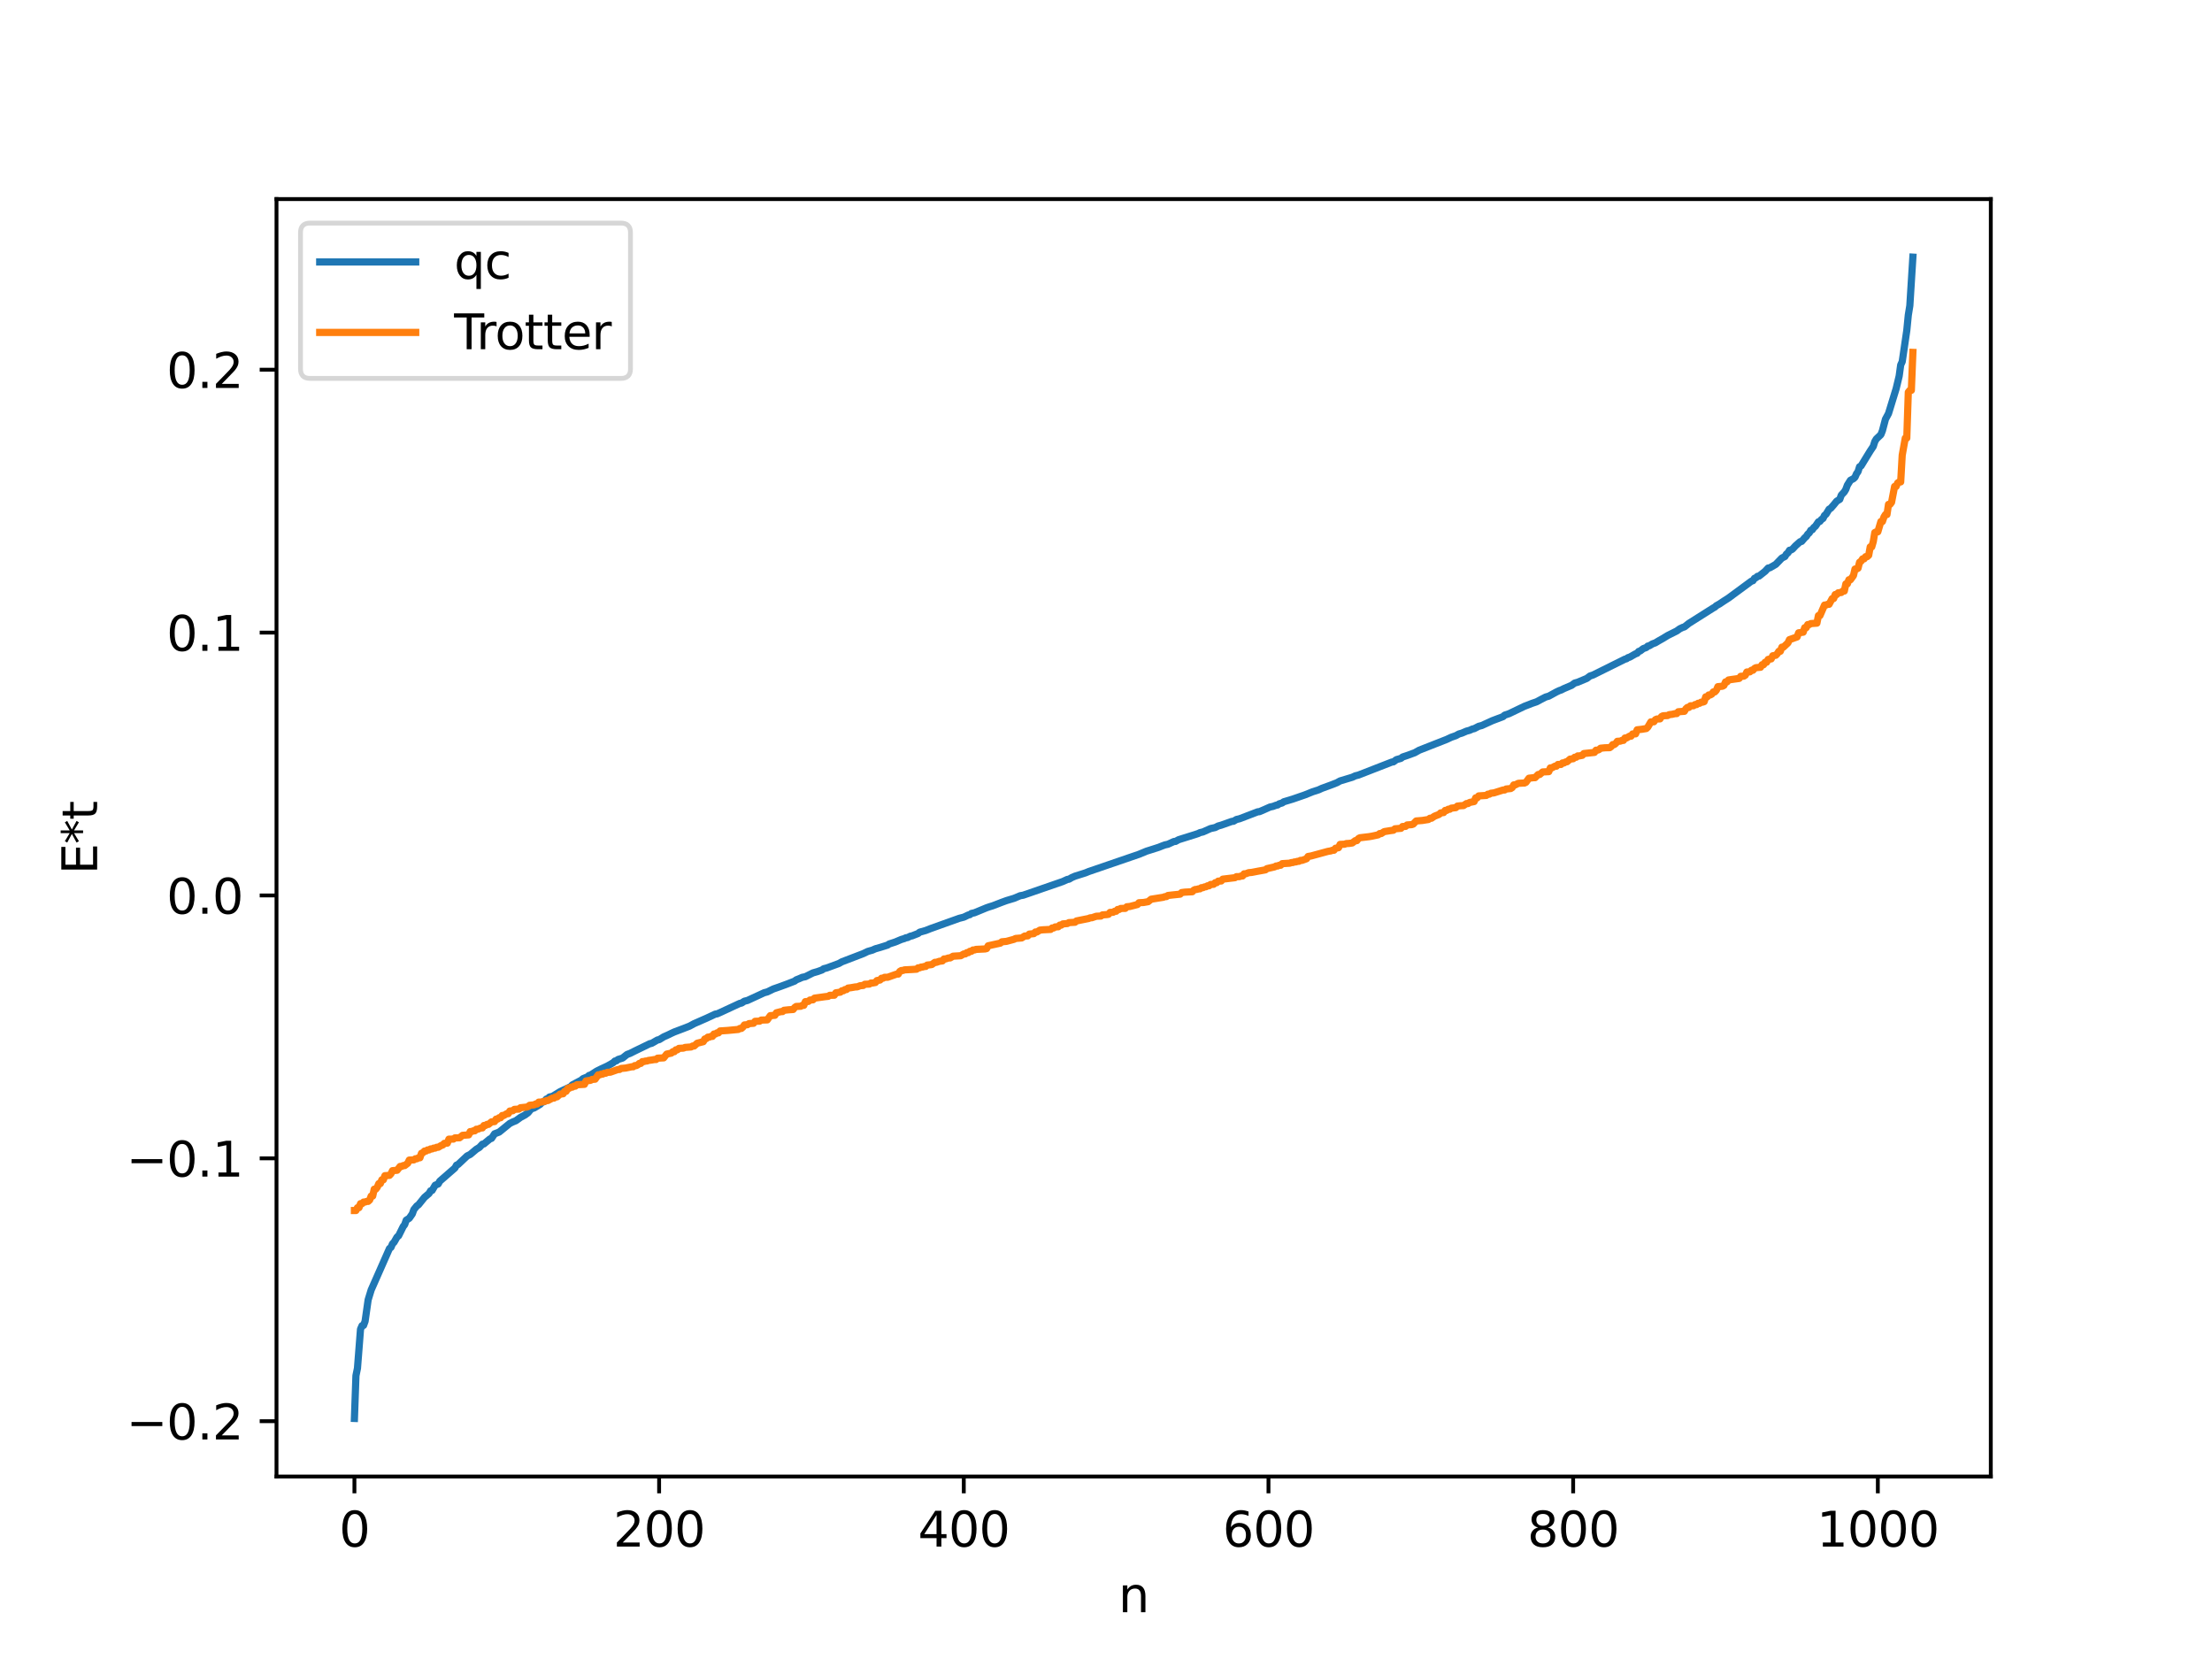 <?xml version="1.0" encoding="utf-8" standalone="no"?>
<!DOCTYPE svg PUBLIC "-//W3C//DTD SVG 1.1//EN"
  "http://www.w3.org/Graphics/SVG/1.1/DTD/svg11.dtd">
<svg xmlns:xlink="http://www.w3.org/1999/xlink" width="460.8pt" height="345.6pt" viewBox="0 0 460.8 345.6" xmlns="http://www.w3.org/2000/svg" version="1.1">
 <defs>
  <style type="text/css">*{stroke-linejoin: round; stroke-linecap: butt}</style>
 </defs>
 <g id="figure_1">
  <g id="patch_1">
   <path d="M 0 345.6 
L 460.8 345.6 
L 460.8 0 
L 0 0 
z
" style="fill: #ffffff"/>
  </g>
  <g id="axes_1">
   <g id="patch_2">
    <path d="M 57.6 307.584 
L 414.72 307.584 
L 414.72 41.472 
L 57.6 41.472 
z
" style="fill: #ffffff"/>
   </g>
   <g id="matplotlib.axis_1">
    <g id="xtick_1">
     <g id="line2d_1">
      <defs>
       <path id="m979d0a07d5" d="M 0 0 
L 0 3.5 
" style="stroke: #000000; stroke-width: 0.8"/>
      </defs>
      <g>
       <use xlink:href="#m979d0a07d5" x="73.833" y="307.584" style="stroke: #000000; stroke-width: 0.8"/>
      </g>
     </g>
     <g id="text_1">
      <!-- 0 -->
      <g transform="translate(70.651 322.182) scale(0.1 -0.1)">
       <defs>
        <path id="DejaVuSans-30" d="M 2034 4250 
Q 1547 4250 1301 3770 
Q 1056 3291 1056 2328 
Q 1056 1369 1301 889 
Q 1547 409 2034 409 
Q 2525 409 2770 889 
Q 3016 1369 3016 2328 
Q 3016 3291 2770 3770 
Q 2525 4250 2034 4250 
z
M 2034 4750 
Q 2819 4750 3233 4129 
Q 3647 3509 3647 2328 
Q 3647 1150 3233 529 
Q 2819 -91 2034 -91 
Q 1250 -91 836 529 
Q 422 1150 422 2328 
Q 422 3509 836 4129 
Q 1250 4750 2034 4750 
z
" transform="scale(0.016)"/>
       </defs>
       <use xlink:href="#DejaVuSans-30"/>
      </g>
     </g>
    </g>
    <g id="xtick_2">
     <g id="line2d_2">
      <g>
       <use xlink:href="#m979d0a07d5" x="137.304" y="307.584" style="stroke: #000000; stroke-width: 0.8"/>
      </g>
     </g>
     <g id="text_2">
      <!-- 200 -->
      <g transform="translate(127.76 322.182) scale(0.1 -0.1)">
       <defs>
        <path id="DejaVuSans-32" d="M 1228 531 
L 3431 531 
L 3431 0 
L 469 0 
L 469 531 
Q 828 903 1448 1529 
Q 2069 2156 2228 2338 
Q 2531 2678 2651 2914 
Q 2772 3150 2772 3378 
Q 2772 3750 2511 3984 
Q 2250 4219 1831 4219 
Q 1534 4219 1204 4116 
Q 875 4013 500 3803 
L 500 4441 
Q 881 4594 1212 4672 
Q 1544 4750 1819 4750 
Q 2544 4750 2975 4387 
Q 3406 4025 3406 3419 
Q 3406 3131 3298 2873 
Q 3191 2616 2906 2266 
Q 2828 2175 2409 1742 
Q 1991 1309 1228 531 
z
" transform="scale(0.016)"/>
       </defs>
       <use xlink:href="#DejaVuSans-32"/>
       <use xlink:href="#DejaVuSans-30" x="63.623"/>
       <use xlink:href="#DejaVuSans-30" x="127.246"/>
      </g>
     </g>
    </g>
    <g id="xtick_3">
     <g id="line2d_3">
      <g>
       <use xlink:href="#m979d0a07d5" x="200.775" y="307.584" style="stroke: #000000; stroke-width: 0.8"/>
      </g>
     </g>
     <g id="text_3">
      <!-- 400 -->
      <g transform="translate(191.231 322.182) scale(0.1 -0.1)">
       <defs>
        <path id="DejaVuSans-34" d="M 2419 4116 
L 825 1625 
L 2419 1625 
L 2419 4116 
z
M 2253 4666 
L 3047 4666 
L 3047 1625 
L 3713 1625 
L 3713 1100 
L 3047 1100 
L 3047 0 
L 2419 0 
L 2419 1100 
L 313 1100 
L 313 1709 
L 2253 4666 
z
" transform="scale(0.016)"/>
       </defs>
       <use xlink:href="#DejaVuSans-34"/>
       <use xlink:href="#DejaVuSans-30" x="63.623"/>
       <use xlink:href="#DejaVuSans-30" x="127.246"/>
      </g>
     </g>
    </g>
    <g id="xtick_4">
     <g id="line2d_4">
      <g>
       <use xlink:href="#m979d0a07d5" x="264.246" y="307.584" style="stroke: #000000; stroke-width: 0.8"/>
      </g>
     </g>
     <g id="text_4">
      <!-- 600 -->
      <g transform="translate(254.702 322.182) scale(0.1 -0.1)">
       <defs>
        <path id="DejaVuSans-36" d="M 2113 2584 
Q 1688 2584 1439 2293 
Q 1191 2003 1191 1497 
Q 1191 994 1439 701 
Q 1688 409 2113 409 
Q 2538 409 2786 701 
Q 3034 994 3034 1497 
Q 3034 2003 2786 2293 
Q 2538 2584 2113 2584 
z
M 3366 4563 
L 3366 3988 
Q 3128 4100 2886 4159 
Q 2644 4219 2406 4219 
Q 1781 4219 1451 3797 
Q 1122 3375 1075 2522 
Q 1259 2794 1537 2939 
Q 1816 3084 2150 3084 
Q 2853 3084 3261 2657 
Q 3669 2231 3669 1497 
Q 3669 778 3244 343 
Q 2819 -91 2113 -91 
Q 1303 -91 875 529 
Q 447 1150 447 2328 
Q 447 3434 972 4092 
Q 1497 4750 2381 4750 
Q 2619 4750 2861 4703 
Q 3103 4656 3366 4563 
z
" transform="scale(0.016)"/>
       </defs>
       <use xlink:href="#DejaVuSans-36"/>
       <use xlink:href="#DejaVuSans-30" x="63.623"/>
       <use xlink:href="#DejaVuSans-30" x="127.246"/>
      </g>
     </g>
    </g>
    <g id="xtick_5">
     <g id="line2d_5">
      <g>
       <use xlink:href="#m979d0a07d5" x="327.717" y="307.584" style="stroke: #000000; stroke-width: 0.8"/>
      </g>
     </g>
     <g id="text_5">
      <!-- 800 -->
      <g transform="translate(318.173 322.182) scale(0.1 -0.1)">
       <defs>
        <path id="DejaVuSans-38" d="M 2034 2216 
Q 1584 2216 1326 1975 
Q 1069 1734 1069 1313 
Q 1069 891 1326 650 
Q 1584 409 2034 409 
Q 2484 409 2743 651 
Q 3003 894 3003 1313 
Q 3003 1734 2745 1975 
Q 2488 2216 2034 2216 
z
M 1403 2484 
Q 997 2584 770 2862 
Q 544 3141 544 3541 
Q 544 4100 942 4425 
Q 1341 4750 2034 4750 
Q 2731 4750 3128 4425 
Q 3525 4100 3525 3541 
Q 3525 3141 3298 2862 
Q 3072 2584 2669 2484 
Q 3125 2378 3379 2068 
Q 3634 1759 3634 1313 
Q 3634 634 3220 271 
Q 2806 -91 2034 -91 
Q 1263 -91 848 271 
Q 434 634 434 1313 
Q 434 1759 690 2068 
Q 947 2378 1403 2484 
z
M 1172 3481 
Q 1172 3119 1398 2916 
Q 1625 2713 2034 2713 
Q 2441 2713 2670 2916 
Q 2900 3119 2900 3481 
Q 2900 3844 2670 4047 
Q 2441 4250 2034 4250 
Q 1625 4250 1398 4047 
Q 1172 3844 1172 3481 
z
" transform="scale(0.016)"/>
       </defs>
       <use xlink:href="#DejaVuSans-38"/>
       <use xlink:href="#DejaVuSans-30" x="63.623"/>
       <use xlink:href="#DejaVuSans-30" x="127.246"/>
      </g>
     </g>
    </g>
    <g id="xtick_6">
     <g id="line2d_6">
      <g>
       <use xlink:href="#m979d0a07d5" x="391.188" y="307.584" style="stroke: #000000; stroke-width: 0.8"/>
      </g>
     </g>
     <g id="text_6">
      <!-- 1000 -->
      <g transform="translate(378.463 322.182) scale(0.1 -0.1)">
       <defs>
        <path id="DejaVuSans-31" d="M 794 531 
L 1825 531 
L 1825 4091 
L 703 3866 
L 703 4441 
L 1819 4666 
L 2450 4666 
L 2450 531 
L 3481 531 
L 3481 0 
L 794 0 
L 794 531 
z
" transform="scale(0.016)"/>
       </defs>
       <use xlink:href="#DejaVuSans-31"/>
       <use xlink:href="#DejaVuSans-30" x="63.623"/>
       <use xlink:href="#DejaVuSans-30" x="127.246"/>
       <use xlink:href="#DejaVuSans-30" x="190.869"/>
      </g>
     </g>
    </g>
    <g id="text_7">
     <!-- n -->
     <g transform="translate(232.991 335.861) scale(0.1 -0.1)">
      <defs>
       <path id="DejaVuSans-6e" d="M 3513 2113 
L 3513 0 
L 2938 0 
L 2938 2094 
Q 2938 2591 2744 2837 
Q 2550 3084 2163 3084 
Q 1697 3084 1428 2787 
Q 1159 2491 1159 1978 
L 1159 0 
L 581 0 
L 581 3500 
L 1159 3500 
L 1159 2956 
Q 1366 3272 1645 3428 
Q 1925 3584 2291 3584 
Q 2894 3584 3203 3211 
Q 3513 2838 3513 2113 
z
" transform="scale(0.016)"/>
      </defs>
      <use xlink:href="#DejaVuSans-6e"/>
     </g>
    </g>
   </g>
   <g id="matplotlib.axis_2">
    <g id="ytick_1">
     <g id="line2d_7">
      <defs>
       <path id="m3d31a6525d" d="M 0 0 
L -3.5 0 
" style="stroke: #000000; stroke-width: 0.8"/>
      </defs>
      <g>
       <use xlink:href="#m3d31a6525d" x="57.6" y="296.065" style="stroke: #000000; stroke-width: 0.8"/>
      </g>
     </g>
     <g id="text_8">
      <!-- −0.2 -->
      <g transform="translate(26.317 299.864) scale(0.1 -0.1)">
       <defs>
        <path id="DejaVuSans-2212" d="M 678 2272 
L 4684 2272 
L 4684 1741 
L 678 1741 
L 678 2272 
z
" transform="scale(0.016)"/>
        <path id="DejaVuSans-2e" d="M 684 794 
L 1344 794 
L 1344 0 
L 684 0 
L 684 794 
z
" transform="scale(0.016)"/>
       </defs>
       <use xlink:href="#DejaVuSans-2212"/>
       <use xlink:href="#DejaVuSans-30" x="83.789"/>
       <use xlink:href="#DejaVuSans-2e" x="147.412"/>
       <use xlink:href="#DejaVuSans-32" x="179.199"/>
      </g>
     </g>
    </g>
    <g id="ytick_2">
     <g id="line2d_8">
      <g>
       <use xlink:href="#m3d31a6525d" x="57.6" y="241.303" style="stroke: #000000; stroke-width: 0.8"/>
      </g>
     </g>
     <g id="text_9">
      <!-- −0.1 -->
      <g transform="translate(26.317 245.103) scale(0.1 -0.1)">
       <use xlink:href="#DejaVuSans-2212"/>
       <use xlink:href="#DejaVuSans-30" x="83.789"/>
       <use xlink:href="#DejaVuSans-2e" x="147.412"/>
       <use xlink:href="#DejaVuSans-31" x="179.199"/>
      </g>
     </g>
    </g>
    <g id="ytick_3">
     <g id="line2d_9">
      <g>
       <use xlink:href="#m3d31a6525d" x="57.6" y="186.542" style="stroke: #000000; stroke-width: 0.8"/>
      </g>
     </g>
     <g id="text_10">
      <!-- 0.0 -->
      <g transform="translate(34.697 190.341) scale(0.1 -0.1)">
       <use xlink:href="#DejaVuSans-30"/>
       <use xlink:href="#DejaVuSans-2e" x="63.623"/>
       <use xlink:href="#DejaVuSans-30" x="95.41"/>
      </g>
     </g>
    </g>
    <g id="ytick_4">
     <g id="line2d_10">
      <g>
       <use xlink:href="#m3d31a6525d" x="57.6" y="131.78" style="stroke: #000000; stroke-width: 0.8"/>
      </g>
     </g>
     <g id="text_11">
      <!-- 0.1 -->
      <g transform="translate(34.697 135.579) scale(0.1 -0.1)">
       <use xlink:href="#DejaVuSans-30"/>
       <use xlink:href="#DejaVuSans-2e" x="63.623"/>
       <use xlink:href="#DejaVuSans-31" x="95.41"/>
      </g>
     </g>
    </g>
    <g id="ytick_5">
     <g id="line2d_11">
      <g>
       <use xlink:href="#m3d31a6525d" x="57.6" y="77.018" style="stroke: #000000; stroke-width: 0.8"/>
      </g>
     </g>
     <g id="text_12">
      <!-- 0.2 -->
      <g transform="translate(34.697 80.817) scale(0.1 -0.1)">
       <use xlink:href="#DejaVuSans-30"/>
       <use xlink:href="#DejaVuSans-2e" x="63.623"/>
       <use xlink:href="#DejaVuSans-32" x="95.41"/>
      </g>
     </g>
    </g>
    <g id="text_13">
     <!-- E*t -->
     <g transform="translate(20.238 182.148) rotate(-90) scale(0.1 -0.1)">
      <defs>
       <path id="DejaVuSans-45" d="M 628 4666 
L 3578 4666 
L 3578 4134 
L 1259 4134 
L 1259 2753 
L 3481 2753 
L 3481 2222 
L 1259 2222 
L 1259 531 
L 3634 531 
L 3634 0 
L 628 0 
L 628 4666 
z
" transform="scale(0.016)"/>
       <path id="DejaVuSans-2a" d="M 3009 3897 
L 1888 3291 
L 3009 2681 
L 2828 2375 
L 1778 3009 
L 1778 1831 
L 1422 1831 
L 1422 3009 
L 372 2375 
L 191 2681 
L 1313 3291 
L 191 3897 
L 372 4206 
L 1422 3572 
L 1422 4750 
L 1778 4750 
L 1778 3572 
L 2828 4206 
L 3009 3897 
z
" transform="scale(0.016)"/>
       <path id="DejaVuSans-74" d="M 1172 4494 
L 1172 3500 
L 2356 3500 
L 2356 3053 
L 1172 3053 
L 1172 1153 
Q 1172 725 1289 603 
Q 1406 481 1766 481 
L 2356 481 
L 2356 0 
L 1766 0 
Q 1100 0 847 248 
Q 594 497 594 1153 
L 594 3053 
L 172 3053 
L 172 3500 
L 594 3500 
L 594 4494 
L 1172 4494 
z
" transform="scale(0.016)"/>
      </defs>
      <use xlink:href="#DejaVuSans-45"/>
      <use xlink:href="#DejaVuSans-2a" x="63.184"/>
      <use xlink:href="#DejaVuSans-74" x="113.184"/>
     </g>
    </g>
   </g>
   <g id="line2d_12">
    <path d="M 73.833 295.488 
L 74.15 286.582 
L 74.467 285.027 
L 75.102 276.896 
L 75.42 276.162 
L 75.737 276.105 
L 76.054 275.239 
L 76.689 270.788 
L 77.324 268.715 
L 81.132 260.091 
L 81.449 259.849 
L 81.767 259.093 
L 82.084 258.799 
L 82.719 257.686 
L 83.036 257.439 
L 83.988 255.515 
L 84.305 255.104 
L 84.623 254.186 
L 85.258 253.787 
L 85.892 252.876 
L 86.21 251.982 
L 86.844 251.203 
L 87.162 250.996 
L 88.431 249.426 
L 89.383 248.616 
L 89.7 248.067 
L 90.018 247.988 
L 90.653 246.903 
L 91.287 246.639 
L 91.605 246.065 
L 94.778 243.303 
L 95.096 242.722 
L 95.413 242.592 
L 97.317 240.801 
L 97.952 240.491 
L 99.221 239.417 
L 99.856 239.034 
L 100.491 238.352 
L 100.808 238.301 
L 102.077 237.243 
L 102.395 237.147 
L 103.029 236.196 
L 103.981 235.835 
L 106.203 234.028 
L 106.838 233.72 
L 107.472 233.462 
L 108.424 232.775 
L 109.377 232.263 
L 110.011 231.793 
L 110.646 231.011 
L 111.281 230.805 
L 112.55 230.041 
L 112.867 229.633 
L 113.185 229.572 
L 113.502 229.34 
L 113.82 228.95 
L 114.137 228.86 
L 114.454 228.53 
L 115.089 228.389 
L 116.676 227.414 
L 118.897 226.361 
L 119.215 226.011 
L 121.119 225.005 
L 121.436 224.709 
L 122.388 224.33 
L 122.705 224.036 
L 123.023 223.954 
L 124.292 223.14 
L 125.244 222.666 
L 125.879 222.377 
L 126.514 222.077 
L 127.148 221.726 
L 127.783 221.345 
L 128.1 221.029 
L 128.418 220.986 
L 128.735 220.712 
L 129.687 220.416 
L 130.322 219.907 
L 130.639 219.662 
L 131.274 219.427 
L 132.226 218.948 
L 135.4 217.407 
L 135.717 217.362 
L 136.986 216.634 
L 137.304 216.589 
L 138.256 216 
L 139.208 215.575 
L 139.843 215.265 
L 140.477 214.974 
L 142.064 214.375 
L 143.651 213.76 
L 144.603 213.241 
L 147.142 212.129 
L 149.046 211.242 
L 149.363 211.211 
L 149.998 210.937 
L 154.124 209.019 
L 154.441 208.974 
L 155.076 208.567 
L 155.71 208.414 
L 159.201 206.802 
L 159.836 206.634 
L 161.105 206.018 
L 162.375 205.577 
L 163.962 204.992 
L 165.548 204.38 
L 165.866 204.123 
L 166.5 203.872 
L 167.135 203.59 
L 167.77 203.465 
L 169.357 202.671 
L 170.309 202.398 
L 171.261 202.054 
L 171.578 201.805 
L 172.213 201.648 
L 174.752 200.714 
L 175.386 200.358 
L 179.829 198.657 
L 180.781 198.198 
L 181.734 197.928 
L 182.368 197.644 
L 183.32 197.376 
L 184.907 196.877 
L 185.224 196.651 
L 186.494 196.24 
L 187.763 195.705 
L 188.398 195.516 
L 188.715 195.352 
L 189.033 195.329 
L 189.667 195.014 
L 189.985 194.964 
L 190.62 194.711 
L 191.254 194.467 
L 191.572 194.195 
L 192.841 193.839 
L 193.793 193.462 
L 199.823 191.304 
L 200.775 191.059 
L 201.727 190.605 
L 202.044 190.537 
L 202.362 190.288 
L 202.996 190.149 
L 205.535 189.101 
L 206.17 188.884 
L 206.805 188.691 
L 208.709 187.959 
L 209.661 187.611 
L 211.248 187.132 
L 212.517 186.597 
L 213.152 186.487 
L 221.403 183.635 
L 222.355 183.194 
L 222.672 183.165 
L 223.307 182.793 
L 223.942 182.523 
L 226.163 181.82 
L 226.798 181.557 
L 237.271 177.966 
L 238.858 177.31 
L 239.492 177.112 
L 241.396 176.504 
L 242.031 176.247 
L 242.666 176.012 
L 243.3 175.873 
L 244.57 175.295 
L 244.887 175.282 
L 245.522 174.929 
L 246.474 174.629 
L 249.013 173.835 
L 249.648 173.62 
L 249.965 173.454 
L 250.6 173.307 
L 252.186 172.601 
L 253.139 172.393 
L 253.773 172.07 
L 254.408 171.895 
L 256.629 171.107 
L 256.947 171.084 
L 257.581 170.711 
L 258.216 170.566 
L 262.024 169.109 
L 262.342 169.092 
L 263.294 168.686 
L 264.563 168.12 
L 265.198 167.985 
L 265.833 167.742 
L 266.15 167.694 
L 266.467 167.459 
L 267.102 167.271 
L 267.42 167.03 
L 269.324 166.456 
L 271.862 165.577 
L 273.449 164.938 
L 274.719 164.529 
L 275.353 164.233 
L 277.258 163.537 
L 278.527 163.04 
L 279.162 162.683 
L 281.7 161.917 
L 282.335 161.622 
L 282.97 161.466 
L 289.952 158.746 
L 290.269 158.709 
L 290.904 158.246 
L 291.539 158.068 
L 291.856 157.978 
L 292.173 157.703 
L 293.125 157.387 
L 294.712 156.806 
L 295.664 156.271 
L 301.377 154.03 
L 302.329 153.583 
L 303.281 153.253 
L 303.915 152.901 
L 304.55 152.718 
L 305.502 152.306 
L 306.137 152.139 
L 306.772 151.854 
L 307.089 151.798 
L 308.041 151.303 
L 308.676 151.139 
L 310.897 150.125 
L 313.119 149.286 
L 313.436 148.982 
L 314.388 148.663 
L 317.562 147.137 
L 318.514 146.774 
L 319.148 146.521 
L 320.1 146.2 
L 321.053 145.689 
L 322.005 145.2 
L 322.639 145.021 
L 324.226 144.152 
L 324.861 143.851 
L 325.178 143.758 
L 325.813 143.437 
L 327.4 142.762 
L 328.034 142.293 
L 328.669 142.119 
L 330.573 141.32 
L 331.208 140.829 
L 331.843 140.621 
L 338.507 137.314 
L 338.824 137.239 
L 339.142 136.993 
L 339.459 136.914 
L 340.729 136.195 
L 341.046 136.09 
L 341.363 135.707 
L 341.681 135.61 
L 342.315 135.118 
L 342.95 134.896 
L 343.267 134.59 
L 343.585 134.53 
L 344.22 134.139 
L 344.854 133.907 
L 345.489 133.52 
L 346.441 132.984 
L 347.393 132.397 
L 349.297 131.444 
L 349.932 130.989 
L 350.567 130.685 
L 350.884 130.605 
L 351.836 129.851 
L 356.914 126.643 
L 357.231 126.477 
L 357.548 126.174 
L 358.183 125.824 
L 359.135 125.188 
L 360.087 124.577 
L 364.848 121.068 
L 365.165 120.973 
L 365.482 120.481 
L 365.8 120.356 
L 366.117 120.059 
L 366.434 120.017 
L 367.704 119.016 
L 368.339 118.333 
L 368.656 118.304 
L 369.925 117.566 
L 371.195 116.254 
L 371.829 115.934 
L 372.147 115.407 
L 372.464 115.174 
L 372.781 114.633 
L 373.099 114.578 
L 373.416 114.378 
L 374.051 113.687 
L 375.003 112.847 
L 375.32 112.786 
L 375.955 112.038 
L 376.272 111.772 
L 376.59 111.275 
L 376.907 111.006 
L 377.224 110.453 
L 377.542 110.346 
L 377.859 109.878 
L 378.177 109.636 
L 378.811 108.699 
L 379.129 108.611 
L 379.446 108.204 
L 379.763 108.011 
L 380.081 107.373 
L 380.398 107.125 
L 381.033 106.075 
L 381.35 105.907 
L 381.985 105.184 
L 382.62 104.403 
L 383.254 104.021 
L 383.572 103.148 
L 384.206 102.47 
L 384.524 101.932 
L 384.841 101.067 
L 385.476 100.053 
L 386.11 99.72 
L 386.428 99.414 
L 386.745 98.691 
L 387.062 98.248 
L 387.38 97.228 
L 387.697 97.054 
L 388.649 95.492 
L 389.601 93.944 
L 390.236 92.995 
L 390.553 91.988 
L 390.871 91.45 
L 391.823 90.54 
L 392.14 89.729 
L 392.775 87.326 
L 393.41 86.146 
L 394.996 80.978 
L 395.631 78.334 
L 395.948 76.029 
L 396.266 75.336 
L 397.218 68.836 
L 397.535 65.637 
L 397.853 63.675 
L 398.487 53.568 
L 398.487 53.568 
" clip-path="url(#pc945a3b423)" style="fill: none; stroke: #1f77b4; stroke-width: 1.5; stroke-linecap: square"/>
   </g>
   <g id="line2d_13">
    <path d="M 73.833 252.175 
L 74.15 252.175 
L 74.467 251.584 
L 74.785 251.584 
L 75.102 250.743 
L 75.42 250.743 
L 75.737 250.411 
L 76.054 250.411 
L 76.372 250.271 
L 76.689 250.271 
L 77.006 249.981 
L 77.324 249.159 
L 77.641 249.159 
L 77.958 247.725 
L 78.276 247.725 
L 78.593 247.318 
L 78.91 246.567 
L 79.228 246.567 
L 79.545 245.772 
L 79.862 245.772 
L 80.18 244.916 
L 81.132 244.85 
L 81.449 244.502 
L 81.767 243.87 
L 82.719 243.791 
L 83.353 242.989 
L 83.671 242.989 
L 83.988 242.813 
L 84.305 242.813 
L 84.94 242.325 
L 85.258 241.662 
L 86.21 241.625 
L 86.527 241.392 
L 86.844 241.392 
L 87.162 241.187 
L 87.479 241.187 
L 87.796 240.253 
L 88.114 240.128 
L 88.431 239.785 
L 88.748 239.785 
L 89.066 239.553 
L 89.383 239.553 
L 89.7 239.342 
L 90.018 239.342 
L 90.335 239.173 
L 90.653 239.173 
L 90.97 238.999 
L 91.287 238.999 
L 91.922 238.62 
L 92.239 238.519 
L 92.557 238.181 
L 93.191 238.134 
L 93.509 237.307 
L 94.461 237.295 
L 94.778 237.04 
L 95.73 237.024 
L 96.365 236.506 
L 97.634 236.417 
L 97.952 235.728 
L 98.269 235.728 
L 98.586 235.576 
L 98.904 235.576 
L 99.221 235.242 
L 99.539 235.242 
L 100.173 234.968 
L 100.491 234.968 
L 100.808 234.461 
L 101.125 234.461 
L 101.443 234.231 
L 101.76 234.231 
L 102.395 233.706 
L 103.029 233.647 
L 103.347 233.13 
L 103.664 233.13 
L 103.981 232.839 
L 104.299 232.839 
L 104.616 232.381 
L 104.934 232.381 
L 105.568 232 
L 105.886 232 
L 106.203 231.448 
L 106.838 231.384 
L 107.155 231.102 
L 108.107 231.046 
L 108.424 230.763 
L 109.694 230.627 
L 110.011 230.525 
L 110.329 230.252 
L 111.281 230.155 
L 111.598 229.969 
L 111.915 229.969 
L 112.233 229.589 
L 112.867 229.581 
L 113.185 229.45 
L 113.502 229.45 
L 113.82 229.264 
L 114.137 229.264 
L 115.089 228.756 
L 115.406 228.756 
L 115.724 228.496 
L 116.041 228.496 
L 116.676 227.924 
L 117.31 227.852 
L 117.628 227.341 
L 117.945 227.341 
L 118.262 226.708 
L 118.58 226.708 
L 118.897 226.475 
L 119.215 226.475 
L 119.532 226.266 
L 119.849 226.266 
L 120.167 225.976 
L 121.753 225.886 
L 122.071 225.189 
L 123.023 225.052 
L 123.34 224.864 
L 123.975 224.815 
L 124.61 223.914 
L 124.927 223.914 
L 125.244 223.751 
L 125.562 223.751 
L 125.879 223.568 
L 126.196 223.568 
L 126.514 223.391 
L 127.148 223.355 
L 128.735 222.795 
L 129.053 222.795 
L 129.37 222.581 
L 130.322 222.495 
L 131.591 222.231 
L 131.909 222.231 
L 132.226 221.986 
L 132.543 221.986 
L 132.861 221.823 
L 133.178 221.531 
L 133.496 221.531 
L 133.813 221.152 
L 134.13 221.152 
L 134.448 221.031 
L 134.765 221.031 
L 135.082 220.909 
L 135.717 220.825 
L 136.352 220.717 
L 136.669 220.717 
L 136.986 220.437 
L 138.256 220.374 
L 138.891 219.586 
L 139.843 219.386 
L 140.16 219.088 
L 140.477 219.088 
L 140.795 218.694 
L 141.112 218.694 
L 141.429 218.394 
L 142.381 218.344 
L 142.699 218.199 
L 143.968 218.1 
L 144.286 217.902 
L 144.603 217.902 
L 145.238 217.327 
L 146.507 217.002 
L 146.824 216.431 
L 147.142 216.353 
L 147.459 216.054 
L 147.777 216.054 
L 148.094 215.903 
L 148.411 215.903 
L 148.729 215.403 
L 149.046 215.403 
L 149.363 215.163 
L 149.681 215.163 
L 149.998 214.766 
L 151.585 214.66 
L 153.806 214.45 
L 154.124 214.246 
L 154.441 214.246 
L 154.758 213.969 
L 155.076 213.512 
L 155.71 213.465 
L 156.028 213.237 
L 156.98 213.166 
L 157.297 212.756 
L 158.249 212.727 
L 158.567 212.502 
L 159.836 212.461 
L 160.471 211.579 
L 161.423 211.506 
L 161.74 210.978 
L 162.692 210.735 
L 163.01 210.735 
L 163.327 210.461 
L 164.279 210.359 
L 165.231 210.292 
L 165.548 209.882 
L 165.866 209.664 
L 166.818 209.619 
L 167.135 209.431 
L 167.453 209.431 
L 167.77 208.66 
L 168.405 208.615 
L 168.722 208.327 
L 169.357 208.279 
L 169.674 207.933 
L 170.943 207.757 
L 171.896 207.624 
L 172.53 207.556 
L 172.848 207.341 
L 173.8 207.323 
L 174.117 206.823 
L 175.069 206.683 
L 175.386 206.394 
L 175.704 206.394 
L 176.021 206.143 
L 176.339 206.143 
L 176.656 205.837 
L 177.291 205.752 
L 178.243 205.585 
L 178.56 205.585 
L 179.195 205.341 
L 179.829 205.289 
L 180.147 205.041 
L 181.099 205.002 
L 181.416 204.786 
L 181.734 204.786 
L 182.368 204.672 
L 182.686 204.266 
L 183.32 204.161 
L 183.638 203.783 
L 183.955 203.783 
L 184.272 203.591 
L 184.907 203.588 
L 186.811 202.917 
L 187.129 202.917 
L 187.446 202.364 
L 187.763 202.178 
L 188.081 202.178 
L 188.398 202.043 
L 189.985 201.961 
L 190.937 201.901 
L 191.254 201.621 
L 191.572 201.621 
L 191.889 201.456 
L 192.206 201.456 
L 192.524 201.331 
L 192.841 201.331 
L 193.158 201.041 
L 193.793 200.977 
L 194.11 200.929 
L 194.745 200.473 
L 195.062 200.473 
L 195.697 200.252 
L 196.332 200.174 
L 196.649 199.769 
L 196.967 199.769 
L 197.601 199.559 
L 197.919 199.559 
L 198.553 199.192 
L 200.14 199.095 
L 200.775 198.722 
L 201.092 198.722 
L 201.41 198.454 
L 201.727 198.454 
L 202.044 198.173 
L 202.362 198.173 
L 202.679 197.903 
L 202.996 197.903 
L 203.314 197.775 
L 205.218 197.683 
L 205.535 197.6 
L 205.853 197.025 
L 208.391 196.47 
L 208.709 196.195 
L 209.661 196.104 
L 211.248 195.674 
L 211.565 195.498 
L 212.834 195.393 
L 213.469 194.99 
L 214.104 194.96 
L 214.421 194.591 
L 215.373 194.493 
L 215.691 194.151 
L 216.008 194.151 
L 216.643 193.758 
L 217.277 193.694 
L 218.864 193.616 
L 219.181 193.313 
L 219.499 193.313 
L 219.816 193.093 
L 220.451 193.066 
L 220.768 192.718 
L 221.086 192.718 
L 221.403 192.469 
L 222.355 192.389 
L 222.672 192.198 
L 223.942 192.122 
L 224.259 191.846 
L 226.798 191.337 
L 227.115 191.19 
L 227.433 191.19 
L 228.385 190.869 
L 229.337 190.829 
L 229.654 190.593 
L 230.606 190.519 
L 230.924 190.464 
L 231.241 190.071 
L 231.876 190.047 
L 232.193 189.834 
L 232.51 189.834 
L 232.828 189.46 
L 233.145 189.46 
L 233.462 189.246 
L 234.415 189.231 
L 234.732 188.9 
L 235.367 188.837 
L 236.953 188.428 
L 237.271 188.055 
L 238.223 188.006 
L 239.175 187.836 
L 239.81 187.321 
L 240.444 187.221 
L 242.348 186.917 
L 242.666 186.786 
L 242.983 186.777 
L 243.3 186.545 
L 244.253 186.435 
L 245.839 186.271 
L 246.157 185.938 
L 246.791 185.853 
L 248.378 185.764 
L 248.696 185.43 
L 249.013 185.286 
L 249.33 185.286 
L 249.648 185.163 
L 249.965 185.163 
L 250.282 184.92 
L 250.6 184.92 
L 250.917 184.755 
L 251.234 184.726 
L 251.552 184.528 
L 251.869 184.528 
L 252.186 184.252 
L 252.821 184.213 
L 253.139 183.886 
L 253.456 183.886 
L 253.773 183.56 
L 254.408 183.523 
L 254.725 183.145 
L 257.264 182.839 
L 257.581 182.624 
L 258.216 182.619 
L 258.534 182.483 
L 258.851 182.483 
L 259.168 182.033 
L 259.486 182.033 
L 260.12 181.796 
L 260.755 181.739 
L 262.024 181.494 
L 263.611 181.207 
L 263.929 180.951 
L 265.515 180.591 
L 265.833 180.406 
L 266.15 180.406 
L 266.467 180.246 
L 266.785 180.246 
L 267.102 179.916 
L 268.689 179.816 
L 269.006 179.686 
L 269.324 179.686 
L 269.641 179.555 
L 269.958 179.555 
L 270.276 179.424 
L 270.593 179.424 
L 270.91 179.235 
L 271.228 179.235 
L 272.18 178.89 
L 272.497 178.418 
L 273.132 178.311 
L 276.623 177.359 
L 277.258 177.251 
L 277.575 177.118 
L 277.892 177.118 
L 278.21 176.704 
L 278.844 176.592 
L 279.162 175.905 
L 280.114 175.864 
L 280.431 175.736 
L 281.066 175.698 
L 281.7 175.606 
L 282.335 175.123 
L 282.653 175.123 
L 282.97 174.706 
L 283.287 174.521 
L 285.191 174.295 
L 285.826 174.187 
L 287.096 173.914 
L 287.413 173.648 
L 287.73 173.648 
L 288.365 173.238 
L 289 173.138 
L 289.634 173.034 
L 290.269 172.951 
L 290.586 172.658 
L 291.856 172.552 
L 292.173 172.177 
L 292.808 172.152 
L 293.125 171.851 
L 294.077 171.787 
L 294.395 171.676 
L 295.029 171.02 
L 296.299 170.918 
L 297.568 170.715 
L 297.886 170.456 
L 298.203 170.456 
L 298.838 170.025 
L 299.79 169.658 
L 300.107 169.345 
L 300.742 169.267 
L 301.059 168.822 
L 301.377 168.822 
L 301.694 168.583 
L 302.011 168.583 
L 302.329 168.356 
L 303.281 168.247 
L 303.598 167.927 
L 304.233 167.85 
L 304.867 167.818 
L 305.502 167.395 
L 305.82 167.395 
L 306.137 167.168 
L 307.089 166.977 
L 307.406 166.208 
L 307.724 166.208 
L 308.041 165.802 
L 309.628 165.7 
L 309.945 165.445 
L 310.262 165.445 
L 310.58 165.245 
L 311.215 165.171 
L 313.119 164.572 
L 313.436 164.572 
L 313.753 164.366 
L 314.705 164.267 
L 315.023 164.064 
L 315.34 163.51 
L 315.658 163.51 
L 316.292 163.181 
L 317.244 163.127 
L 317.562 163.127 
L 317.879 162.974 
L 318.514 162.117 
L 319.466 162.006 
L 319.783 162.003 
L 320.418 161.35 
L 320.735 161.35 
L 321.37 160.81 
L 322.639 160.747 
L 322.957 159.967 
L 323.274 159.967 
L 323.909 159.614 
L 324.226 159.614 
L 324.543 159.251 
L 325.178 159.249 
L 325.496 158.935 
L 325.813 158.935 
L 326.13 158.73 
L 326.448 158.685 
L 327.082 158.136 
L 327.717 158.06 
L 328.034 157.749 
L 328.352 157.749 
L 328.669 157.47 
L 328.986 157.47 
L 329.621 157.352 
L 329.939 156.977 
L 332.16 156.74 
L 332.477 156.278 
L 332.795 156.278 
L 333.112 156.155 
L 333.429 155.867 
L 334.381 155.774 
L 335.334 155.753 
L 335.651 155.517 
L 335.968 155.106 
L 336.286 155.106 
L 336.603 154.853 
L 336.92 154.427 
L 337.555 154.399 
L 337.872 154.237 
L 338.19 154.237 
L 338.507 153.741 
L 338.824 153.741 
L 339.459 153.362 
L 339.777 153.362 
L 340.094 152.895 
L 340.729 152.875 
L 341.046 152.031 
L 341.998 151.924 
L 342.95 151.768 
L 343.267 151.471 
L 343.902 150.384 
L 344.537 150.36 
L 344.854 149.924 
L 345.172 149.777 
L 345.806 149.757 
L 346.124 149.272 
L 346.441 149.109 
L 347.393 149.062 
L 347.71 148.878 
L 348.345 148.803 
L 348.98 148.655 
L 349.297 148.655 
L 349.615 148.271 
L 350.884 148.178 
L 351.201 147.653 
L 351.519 147.372 
L 351.836 147.372 
L 352.153 147.032 
L 352.788 147.02 
L 353.105 146.778 
L 353.423 146.778 
L 353.74 146.509 
L 354.058 146.509 
L 354.375 146.274 
L 354.692 146.274 
L 355.01 146.162 
L 355.327 145.167 
L 355.644 145.167 
L 355.962 144.771 
L 356.279 144.771 
L 356.596 144.595 
L 356.914 144.138 
L 357.231 144.138 
L 357.548 143.796 
L 357.866 143.044 
L 358.818 142.954 
L 359.135 142.777 
L 359.453 142.049 
L 359.77 142.049 
L 360.087 141.649 
L 360.722 141.549 
L 362.309 141.327 
L 362.626 140.887 
L 363.261 140.858 
L 363.578 140.656 
L 363.896 139.99 
L 364.53 139.96 
L 364.848 139.63 
L 365.165 139.63 
L 365.482 139.259 
L 365.8 139.088 
L 366.752 139.003 
L 367.069 138.471 
L 367.386 138.471 
L 367.704 137.959 
L 368.021 137.959 
L 368.339 137.365 
L 368.973 137.263 
L 369.291 136.609 
L 369.925 136.507 
L 370.243 136.177 
L 370.56 135.676 
L 370.877 135.676 
L 371.195 134.815 
L 371.512 134.815 
L 372.464 133.923 
L 372.781 133.245 
L 374.368 132.689 
L 374.686 131.826 
L 375.638 131.697 
L 375.955 130.756 
L 376.272 130.756 
L 376.59 130.107 
L 376.907 130.107 
L 377.224 129.905 
L 378.494 129.815 
L 378.811 128.242 
L 379.129 128.242 
L 380.081 126.043 
L 380.398 126.043 
L 380.715 125.888 
L 381.033 125.888 
L 381.667 124.708 
L 381.985 124.688 
L 382.302 123.854 
L 382.62 123.854 
L 382.937 123.491 
L 383.572 123.43 
L 383.889 123.127 
L 384.206 123.127 
L 384.524 121.63 
L 384.841 121.63 
L 385.158 120.774 
L 385.476 120.774 
L 386.11 119.901 
L 386.428 118.543 
L 386.745 118.543 
L 387.062 118.376 
L 387.38 117.125 
L 387.697 116.91 
L 388.015 116.417 
L 388.332 116.417 
L 388.649 115.962 
L 388.967 115.962 
L 389.284 115.67 
L 389.601 113.926 
L 389.919 113.926 
L 390.236 112.834 
L 390.553 110.935 
L 390.871 110.787 
L 391.188 110.787 
L 391.823 108.646 
L 392.14 108.646 
L 392.458 107.707 
L 392.775 107.191 
L 393.092 107.191 
L 393.41 105.07 
L 393.727 105.07 
L 394.044 104.645 
L 394.679 101.339 
L 394.996 101.339 
L 395.314 100.613 
L 395.631 100.395 
L 395.948 100.395 
L 396.266 94.825 
L 396.9 91.272 
L 397.218 91.272 
L 397.535 81.698 
L 397.853 81.312 
L 398.17 81.312 
L 398.487 73.41 
L 398.487 73.41 
" clip-path="url(#pc945a3b423)" style="fill: none; stroke: #ff7f0e; stroke-width: 1.5; stroke-linecap: square"/>
   </g>
   <g id="patch_3">
    <path d="M 57.6 307.584 
L 57.6 41.472 
" style="fill: none; stroke: #000000; stroke-width: 0.8; stroke-linejoin: miter; stroke-linecap: square"/>
   </g>
   <g id="patch_4">
    <path d="M 414.72 307.584 
L 414.72 41.472 
" style="fill: none; stroke: #000000; stroke-width: 0.8; stroke-linejoin: miter; stroke-linecap: square"/>
   </g>
   <g id="patch_5">
    <path d="M 57.6 307.584 
L 414.72 307.584 
" style="fill: none; stroke: #000000; stroke-width: 0.8; stroke-linejoin: miter; stroke-linecap: square"/>
   </g>
   <g id="patch_6">
    <path d="M 57.6 41.472 
L 414.72 41.472 
" style="fill: none; stroke: #000000; stroke-width: 0.8; stroke-linejoin: miter; stroke-linecap: square"/>
   </g>
   <g id="legend_1">
    <g id="patch_7">
     <path d="M 64.6 78.828 
L 129.342 78.828 
Q 131.342 78.828 131.342 76.828 
L 131.342 48.472 
Q 131.342 46.472 129.342 46.472 
L 64.6 46.472 
Q 62.6 46.472 62.6 48.472 
L 62.6 76.828 
Q 62.6 78.828 64.6 78.828 
z
" style="fill: #ffffff; opacity: 0.8; stroke: #cccccc; stroke-linejoin: miter"/>
    </g>
    <g id="line2d_14">
     <path d="M 66.6 54.57 
L 76.6 54.57 
L 86.6 54.57 
" style="fill: none; stroke: #1f77b4; stroke-width: 1.5; stroke-linecap: square"/>
    </g>
    <g id="text_14">
     <!-- qc -->
     <g transform="translate(94.6 58.07) scale(0.1 -0.1)">
      <defs>
       <path id="DejaVuSans-71" d="M 947 1747 
Q 947 1113 1208 752 
Q 1469 391 1925 391 
Q 2381 391 2643 752 
Q 2906 1113 2906 1747 
Q 2906 2381 2643 2742 
Q 2381 3103 1925 3103 
Q 1469 3103 1208 2742 
Q 947 2381 947 1747 
z
M 2906 525 
Q 2725 213 2448 61 
Q 2172 -91 1784 -91 
Q 1150 -91 751 415 
Q 353 922 353 1747 
Q 353 2572 751 3078 
Q 1150 3584 1784 3584 
Q 2172 3584 2448 3432 
Q 2725 3281 2906 2969 
L 2906 3500 
L 3481 3500 
L 3481 -1331 
L 2906 -1331 
L 2906 525 
z
" transform="scale(0.016)"/>
       <path id="DejaVuSans-63" d="M 3122 3366 
L 3122 2828 
Q 2878 2963 2633 3030 
Q 2388 3097 2138 3097 
Q 1578 3097 1268 2742 
Q 959 2388 959 1747 
Q 959 1106 1268 751 
Q 1578 397 2138 397 
Q 2388 397 2633 464 
Q 2878 531 3122 666 
L 3122 134 
Q 2881 22 2623 -34 
Q 2366 -91 2075 -91 
Q 1284 -91 818 406 
Q 353 903 353 1747 
Q 353 2603 823 3093 
Q 1294 3584 2113 3584 
Q 2378 3584 2631 3529 
Q 2884 3475 3122 3366 
z
" transform="scale(0.016)"/>
      </defs>
      <use xlink:href="#DejaVuSans-71"/>
      <use xlink:href="#DejaVuSans-63" x="63.477"/>
     </g>
    </g>
    <g id="line2d_15">
     <path d="M 66.6 69.249 
L 76.6 69.249 
L 86.6 69.249 
" style="fill: none; stroke: #ff7f0e; stroke-width: 1.5; stroke-linecap: square"/>
    </g>
    <g id="text_15">
     <!-- Trotter -->
     <g transform="translate(94.6 72.749) scale(0.1 -0.1)">
      <defs>
       <path id="DejaVuSans-54" d="M -19 4666 
L 3928 4666 
L 3928 4134 
L 2272 4134 
L 2272 0 
L 1638 0 
L 1638 4134 
L -19 4134 
L -19 4666 
z
" transform="scale(0.016)"/>
       <path id="DejaVuSans-72" d="M 2631 2963 
Q 2534 3019 2420 3045 
Q 2306 3072 2169 3072 
Q 1681 3072 1420 2755 
Q 1159 2438 1159 1844 
L 1159 0 
L 581 0 
L 581 3500 
L 1159 3500 
L 1159 2956 
Q 1341 3275 1631 3429 
Q 1922 3584 2338 3584 
Q 2397 3584 2469 3576 
Q 2541 3569 2628 3553 
L 2631 2963 
z
" transform="scale(0.016)"/>
       <path id="DejaVuSans-6f" d="M 1959 3097 
Q 1497 3097 1228 2736 
Q 959 2375 959 1747 
Q 959 1119 1226 758 
Q 1494 397 1959 397 
Q 2419 397 2687 759 
Q 2956 1122 2956 1747 
Q 2956 2369 2687 2733 
Q 2419 3097 1959 3097 
z
M 1959 3584 
Q 2709 3584 3137 3096 
Q 3566 2609 3566 1747 
Q 3566 888 3137 398 
Q 2709 -91 1959 -91 
Q 1206 -91 779 398 
Q 353 888 353 1747 
Q 353 2609 779 3096 
Q 1206 3584 1959 3584 
z
" transform="scale(0.016)"/>
       <path id="DejaVuSans-65" d="M 3597 1894 
L 3597 1613 
L 953 1613 
Q 991 1019 1311 708 
Q 1631 397 2203 397 
Q 2534 397 2845 478 
Q 3156 559 3463 722 
L 3463 178 
Q 3153 47 2828 -22 
Q 2503 -91 2169 -91 
Q 1331 -91 842 396 
Q 353 884 353 1716 
Q 353 2575 817 3079 
Q 1281 3584 2069 3584 
Q 2775 3584 3186 3129 
Q 3597 2675 3597 1894 
z
M 3022 2063 
Q 3016 2534 2758 2815 
Q 2500 3097 2075 3097 
Q 1594 3097 1305 2825 
Q 1016 2553 972 2059 
L 3022 2063 
z
" transform="scale(0.016)"/>
      </defs>
      <use xlink:href="#DejaVuSans-54"/>
      <use xlink:href="#DejaVuSans-72" x="46.334"/>
      <use xlink:href="#DejaVuSans-6f" x="85.197"/>
      <use xlink:href="#DejaVuSans-74" x="146.379"/>
      <use xlink:href="#DejaVuSans-74" x="185.588"/>
      <use xlink:href="#DejaVuSans-65" x="224.797"/>
      <use xlink:href="#DejaVuSans-72" x="286.32"/>
     </g>
    </g>
   </g>
  </g>
 </g>
 <defs>
  <clipPath id="pc945a3b423">
   <rect x="57.6" y="41.472" width="357.12" height="266.112"/>
  </clipPath>
 </defs>
</svg>

